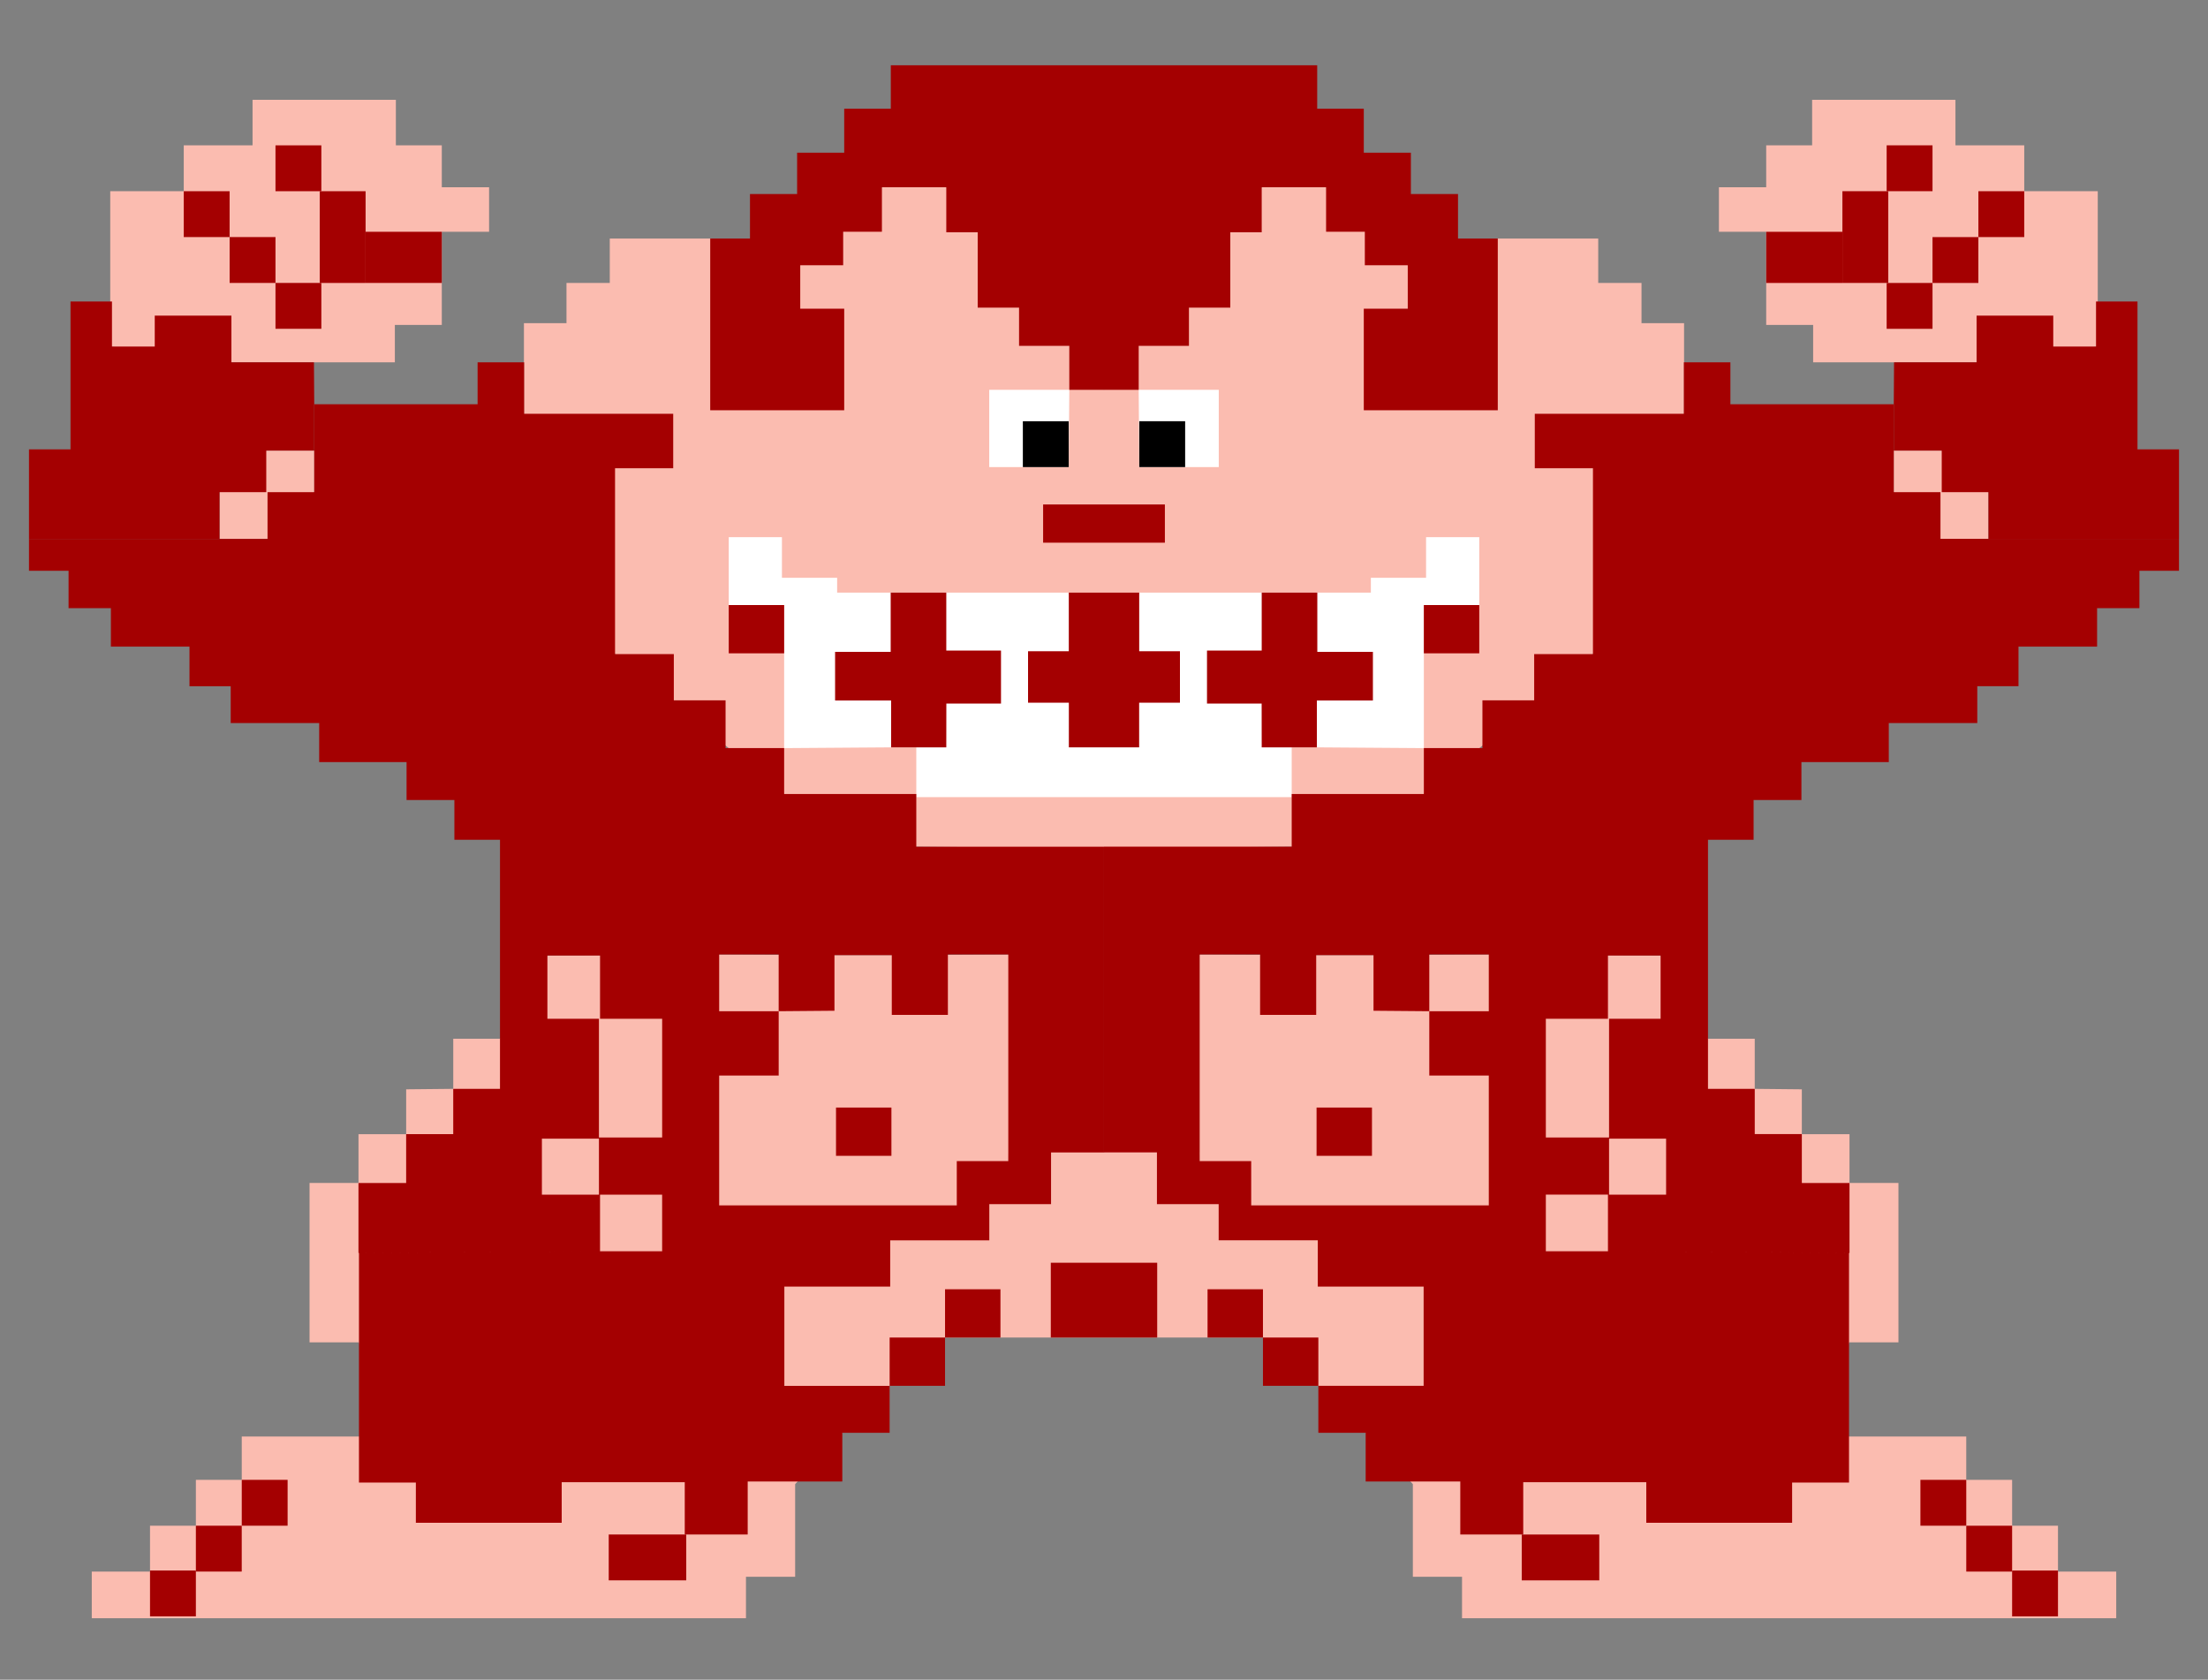 <?xml version="1.0" encoding="UTF-8"?><svg xmlns="http://www.w3.org/2000/svg" viewBox="0 0 1080 821.53"><rect x="0" y="0" width="1080" height="821.53" fill="#808080" stroke="none"/><defs><style>.d{fill:#fff;}.e,.f{fill:#fbbcb0;}.g{fill:#a40001;}.f{opacity:1;}</style></defs><g id="a"/><g id="b"/><g id="c"><g><polygon class="f" points="540 654.17 489.35 654.17 462.25 654.17 435.15 677.79 412.01 700.75 388.93 725.87 388.93 771.18 364.88 771.18 364.88 791.44 44.89 791.44 44.89 768.64 73.38 768.64 73.38 746.2 95.81 746.2 95.81 723.77 118.25 723.77 118.25 702.58 185.83 702.58 175.59 656.53 151.41 656.53 151.41 578.57 175.35 578.57 175.35 554.72 198.67 554.72 198.67 532.77 221.7 532.54 221.7 508.04 244.57 508.04 267.75 467.35 351.76 466.83 408.15 467.13 436.2 467.13 493.19 466.83 540 563.63 540 654.17"/><polygon class="e" points="153.7 220.39 130.24 220.39 107.39 240.72 107.39 263.57 130.85 263.57 153.7 240.72 153.7 220.39"/><polygon class="e" points="153.56 177.21 193.14 177.21 193.14 158.93 216.1 158.93 216.1 113.36 239.23 113.36 239.23 91.58 216.1 91.58 216.1 71.09 193.63 71.09 193.63 48.81 123.53 48.81 123.53 71.09 89.88 71.09 89.88 93.52 53.92 93.52 53.92 147.46 53.92 169.5 113.19 177.21 153.56 177.21"/><polygon class="e" points="540 414.9 540 190.66 462.86 91.58 431.37 91.58 391.42 129.73 347.39 116.67 298.26 116.67 298.26 138.38 277.09 138.38 277.09 158.05 256.27 158.05 256.27 177.21 256.27 202.37 300.84 319.91 383.55 388.35 448.19 414.1 540 414.9"/><polygon class="d" points="540 365.52 540 389.86 448.19 389.86 448.19 365.52 435.87 365.52 383.55 365.89 383.55 319.54 383.55 295.92 356.45 295.92 356.45 262.7 382.47 262.7 382.47 282.58 409.47 282.58 409.47 289.85 462.86 289.85 522.78 289.85 540 365.52"/><polygon class="d" points="523.03 190.66 483.86 190.66 483.86 228.45 522.75 228.45 523.03 190.66"/><polygon class="g" points="540 289.85 522.78 289.85 522.78 318.51 502.85 318.51 502.85 343.68 522.81 343.68 522.81 365.52 540 365.52 540 289.85"/><rect class="g" x="510.22" y="246.73" width="29.78" height="18.69"/><polygon class="g" points="540 190.66 523.03 190.66 523.03 169.15 498.45 169.15 498.45 150.46 478.22 150.46 478.22 113.6 462.86 113.6 462.86 91.58 431.37 91.58 431.37 113.34 412.42 113.34 412.42 129.73 391.42 129.73 391.42 150.98 412.93 150.98 412.93 200.65 347.39 200.65 347.39 116.67 366.84 116.67 366.84 94.9 389.89 94.9 389.89 74.68 412.93 74.68 412.93 53.17 435.72 53.17 435.72 31.92 540 31.92 540 190.66"/><polygon class="g" points="462.86 365.52 435.87 365.52 435.87 342.61 408.47 342.61 408.47 318.82 435.66 318.82 435.66 289.85 462.86 289.85 462.86 318.18 489.62 318.18 489.62 344.1 462.89 344.1 462.86 365.52"/><rect class="g" x="356.45" y="295.92" width="27.1" height="23.61"/><polygon class="g" points="153.7 197.71 153.7 220.39 130.24 220.39 130.24 240.72 107.39 240.72 107.39 263.57 14.18 263.57 14.18 219.77 34.49 219.77 34.49 147.46 54.77 147.46 54.77 169.5 75.69 169.5 75.69 154.38 113.19 154.38 113.19 177.21 153.56 177.21 153.7 197.71"/><path class="g" d="M448.19,414.1v-25.76h-64.64v-22.46h-28.65v-23.36h-25.31v-22.61h-28.75v-90.89h28.45v-26.65h-72.92v-25.16h-22.76v20.5h-79.9v43.01h-22.85v22.85H14.18v15.59h19.36v18.28h20.7v18.82h38.44v19.36h20.16v18.01h43.28v19.09h42.74v18.55h23.39v19.44h22.31v121.83h-22.87v22.13h-23.03v23.92h-23.32v34.19l118.15-.81v-27.69h30.38v27.69h-30.38l-117.91,.81v112.32h27.83v19.66h71.33v-19.83h60.19v25.57h30.79v-25.92h46.28v-23.83h23.14v-22.96h-51.49v-48.54h51.77v-22.63h48.48v-17.7h30.2v-25.29h25.89v-149.53h-91.81Zm-183.13,170.19v-27.38h27.9v27.38h-27.9Zm58.82-27.96h-30.92v-58.07h-25.21v-30.92h25.75v30.92h30.38v58.07Zm169.3,11.54h-25.19v21.68h-116.22v-63.51h29.11v-31.47h-29.11v-27.74h29.1v27.74l27.29-.23v-27.21h28.04v29.25h27.44v-29.55h29.55v96.8l-.02,4.24Z"/><rect class="g" x="118.25" y="723.77" width="22.43" height="22.43"/><rect class="g" x="73.38" y="768.11" width="22.43" height="22.43"/><rect class="g" x="95.81" y="746.2" width="22.43" height="22.43"/><rect class="g" x="297.75" y="750.5" width="37.92" height="22.43"/><rect class="g" x="134.75" y="138.38" width="22.43" height="22.43"/><rect class="g" x="112.32" y="115.95" width="22.43" height="22.43"/><rect class="g" x="89.88" y="93.52" width="22.43" height="22.43"/><rect class="g" x="134.75" y="71.09" width="22.43" height="22.43"/><rect class="g" x="156.39" y="93.52" width="22.43" height="44.87"/><rect class="g" x="178.83" y="113.36" width="37.27" height="25.02"/><rect x="500.31" y="206.02" width="22.43" height="22.43"/><rect class="g" x="408.92" y="541.69" width="27.1" height="23.61"/><rect class="g" x="435.15" y="654.17" width="27.1" height="23.61"/><rect class="g" x="462.25" y="630.56" width="27.1" height="23.61"/><rect class="g" x="513.98" y="617.59" width="26.02" height="36.58"/><polygon class="f" points="540 654.17 590.65 654.17 617.75 654.17 644.85 677.79 667.99 700.75 691.07 725.87 691.07 771.18 715.12 771.18 715.12 791.44 1035.11 791.44 1035.11 768.64 1006.62 768.64 1006.62 746.2 984.19 746.2 984.19 723.77 961.75 723.77 961.75 702.58 894.17 702.58 904.41 656.53 928.59 656.53 928.59 578.57 904.65 578.57 904.65 554.72 881.33 554.72 881.33 532.77 858.3 532.54 858.3 508.04 835.43 508.04 812.25 467.35 728.24 466.83 671.85 467.13 643.8 467.13 586.81 466.83 540 563.63 540 654.17"/><polygon class="e" points="926.3 220.39 949.76 220.39 972.61 240.72 972.61 263.57 949.15 263.57 926.3 240.72 926.3 220.39"/><polygon class="e" points="926.44 177.21 886.86 177.21 886.86 158.93 863.9 158.93 863.9 113.36 840.77 113.36 840.77 91.58 863.9 91.58 863.9 71.09 886.37 71.09 886.37 48.81 956.47 48.81 956.47 71.09 990.12 71.09 990.12 93.52 1026.08 93.52 1026.08 147.46 1026.08 169.5 966.81 177.21 926.44 177.21"/><polygon class="e" points="540 414.9 540 190.66 617.14 91.58 648.63 91.58 688.58 129.73 732.61 116.67 781.74 116.67 781.74 138.38 802.91 138.38 802.91 158.05 823.73 158.05 823.73 177.21 823.73 202.37 779.16 319.91 696.45 388.35 631.81 414.1 540 414.9"/><polygon class="d" points="540 365.52 540 389.86 631.81 389.86 631.81 365.52 644.13 365.52 696.45 365.89 696.45 319.54 696.45 295.92 723.55 295.92 723.55 262.7 697.53 262.7 697.53 282.58 670.53 282.58 670.53 289.85 617.14 289.85 557.22 289.85 540 365.52"/><polygon class="d" points="556.97 190.66 596.14 190.66 596.14 228.45 557.25 228.45 556.97 190.66"/><polygon class="g" points="540 289.85 557.22 289.85 557.22 318.51 577.15 318.51 577.15 343.68 557.19 343.68 557.19 365.52 540 365.52 540 289.85"/><rect class="g" x="540" y="246.73" width="29.78" height="18.69"/><polygon class="g" points="540 190.66 556.97 190.66 556.97 169.15 581.55 169.15 581.55 150.46 601.78 150.46 601.78 113.6 617.14 113.6 617.14 91.58 648.63 91.58 648.63 113.34 667.58 113.34 667.58 129.73 688.58 129.73 688.58 150.98 667.07 150.98 667.07 200.65 732.61 200.65 732.61 116.67 713.16 116.67 713.16 94.9 690.11 94.9 690.11 74.68 667.07 74.68 667.07 53.17 644.28 53.17 644.28 31.92 540 31.92 540 190.66"/><polygon class="g" points="617.14 365.52 644.13 365.52 644.13 342.61 671.53 342.61 671.53 318.82 644.34 318.82 644.34 289.85 617.14 289.85 617.14 318.18 590.38 318.18 590.38 344.1 617.11 344.1 617.14 365.52"/><rect class="g" x="696.45" y="295.92" width="27.1" height="23.61"/><polygon class="g" points="926.3 197.71 926.3 220.39 949.76 220.39 949.76 240.72 972.61 240.72 972.61 263.57 1065.82 263.57 1065.82 219.77 1045.51 219.77 1045.51 147.46 1025.23 147.46 1025.23 169.5 1004.31 169.5 1004.31 154.38 966.81 154.38 966.81 177.21 926.44 177.21 926.3 197.71"/><path class="g" d="M540,414.1v149.53h25.89v25.29h30.2v17.7h48.48v22.63h51.77v48.54h-51.49v22.96h23.14v23.83h46.28v25.92h30.79v-25.57h60.19v19.83h71.33v-19.66h27.83v-112.32l-117.91-.81h-30.38v-27.69h30.38v27.69l118.15,.81v-34.19h-23.32v-23.92h-23.03v-22.13h-22.87v-121.83h22.31v-19.44h23.39v-18.55h42.74v-19.09h43.28v-18.01h20.16v-19.36h38.44v-18.82h20.7v-18.28h19.36v-15.59h-116.67v-22.85h-22.85v-43.01h-79.9v-20.5h-22.76v25.16h-72.92v26.65h28.45v90.89h-28.75v22.61h-25.31v23.36h-28.65v22.46h-64.64v25.76h-91.81Zm247.04,170.19v-27.38h27.9v27.38h-27.9Zm-30.92-86.03h30.38v-30.92h25.75v30.92h-25.21v58.07h-30.92v-58.07Zm-169.32,65.37v-96.8h29.55v29.55h27.44v-29.25h28.04v27.21l27.28,.23v-27.74h29.11v27.74h-29.11v31.47h29.11v63.51h-116.22v-21.68h-25.19l-.02-4.24Z"/><rect class="g" x="939.32" y="723.77" width="22.43" height="22.43" transform="translate(1901.08 1469.97) rotate(-180)"/><rect class="g" x="984.19" y="768.11" width="22.43" height="22.43" transform="translate(1990.81 1558.66) rotate(-180)"/><rect class="g" x="961.75" y="746.2" width="22.43" height="22.43" transform="translate(1945.94 1514.84) rotate(-180)"/><rect class="g" x="744.33" y="750.5" width="37.92" height="22.43" transform="translate(1526.58 1523.44) rotate(-180)"/><rect class="g" x="922.82" y="138.38" width="22.43" height="22.43" transform="translate(1868.07 299.2) rotate(-180)"/><rect class="g" x="945.25" y="115.95" width="22.43" height="22.43" transform="translate(1912.93 254.34) rotate(-180)"/><rect class="g" x="967.68" y="93.52" width="22.43" height="22.43" transform="translate(1957.8 209.47) rotate(-180)"/><rect class="g" x="922.82" y="71.09" width="22.43" height="22.43" transform="translate(1868.07 164.6) rotate(-180)"/><rect class="g" x="901.17" y="93.52" width="22.43" height="44.87" transform="translate(1824.78 231.9) rotate(-180)"/><rect class="g" x="863.9" y="113.36" width="37.27" height="25.02" transform="translate(1765.08 251.75) rotate(-180)"/><rect x="557.25" y="206.02" width="22.43" height="22.43" transform="translate(1136.94 434.46) rotate(-180)"/><rect class="g" x="643.97" y="541.69" width="27.1" height="23.61"/><rect class="g" x="617.75" y="654.17" width="27.1" height="23.61"/><rect class="g" x="590.65" y="630.56" width="27.1" height="23.61"/><rect class="g" x="540" y="617.59" width="26.02" height="36.58"/></g></g></svg>